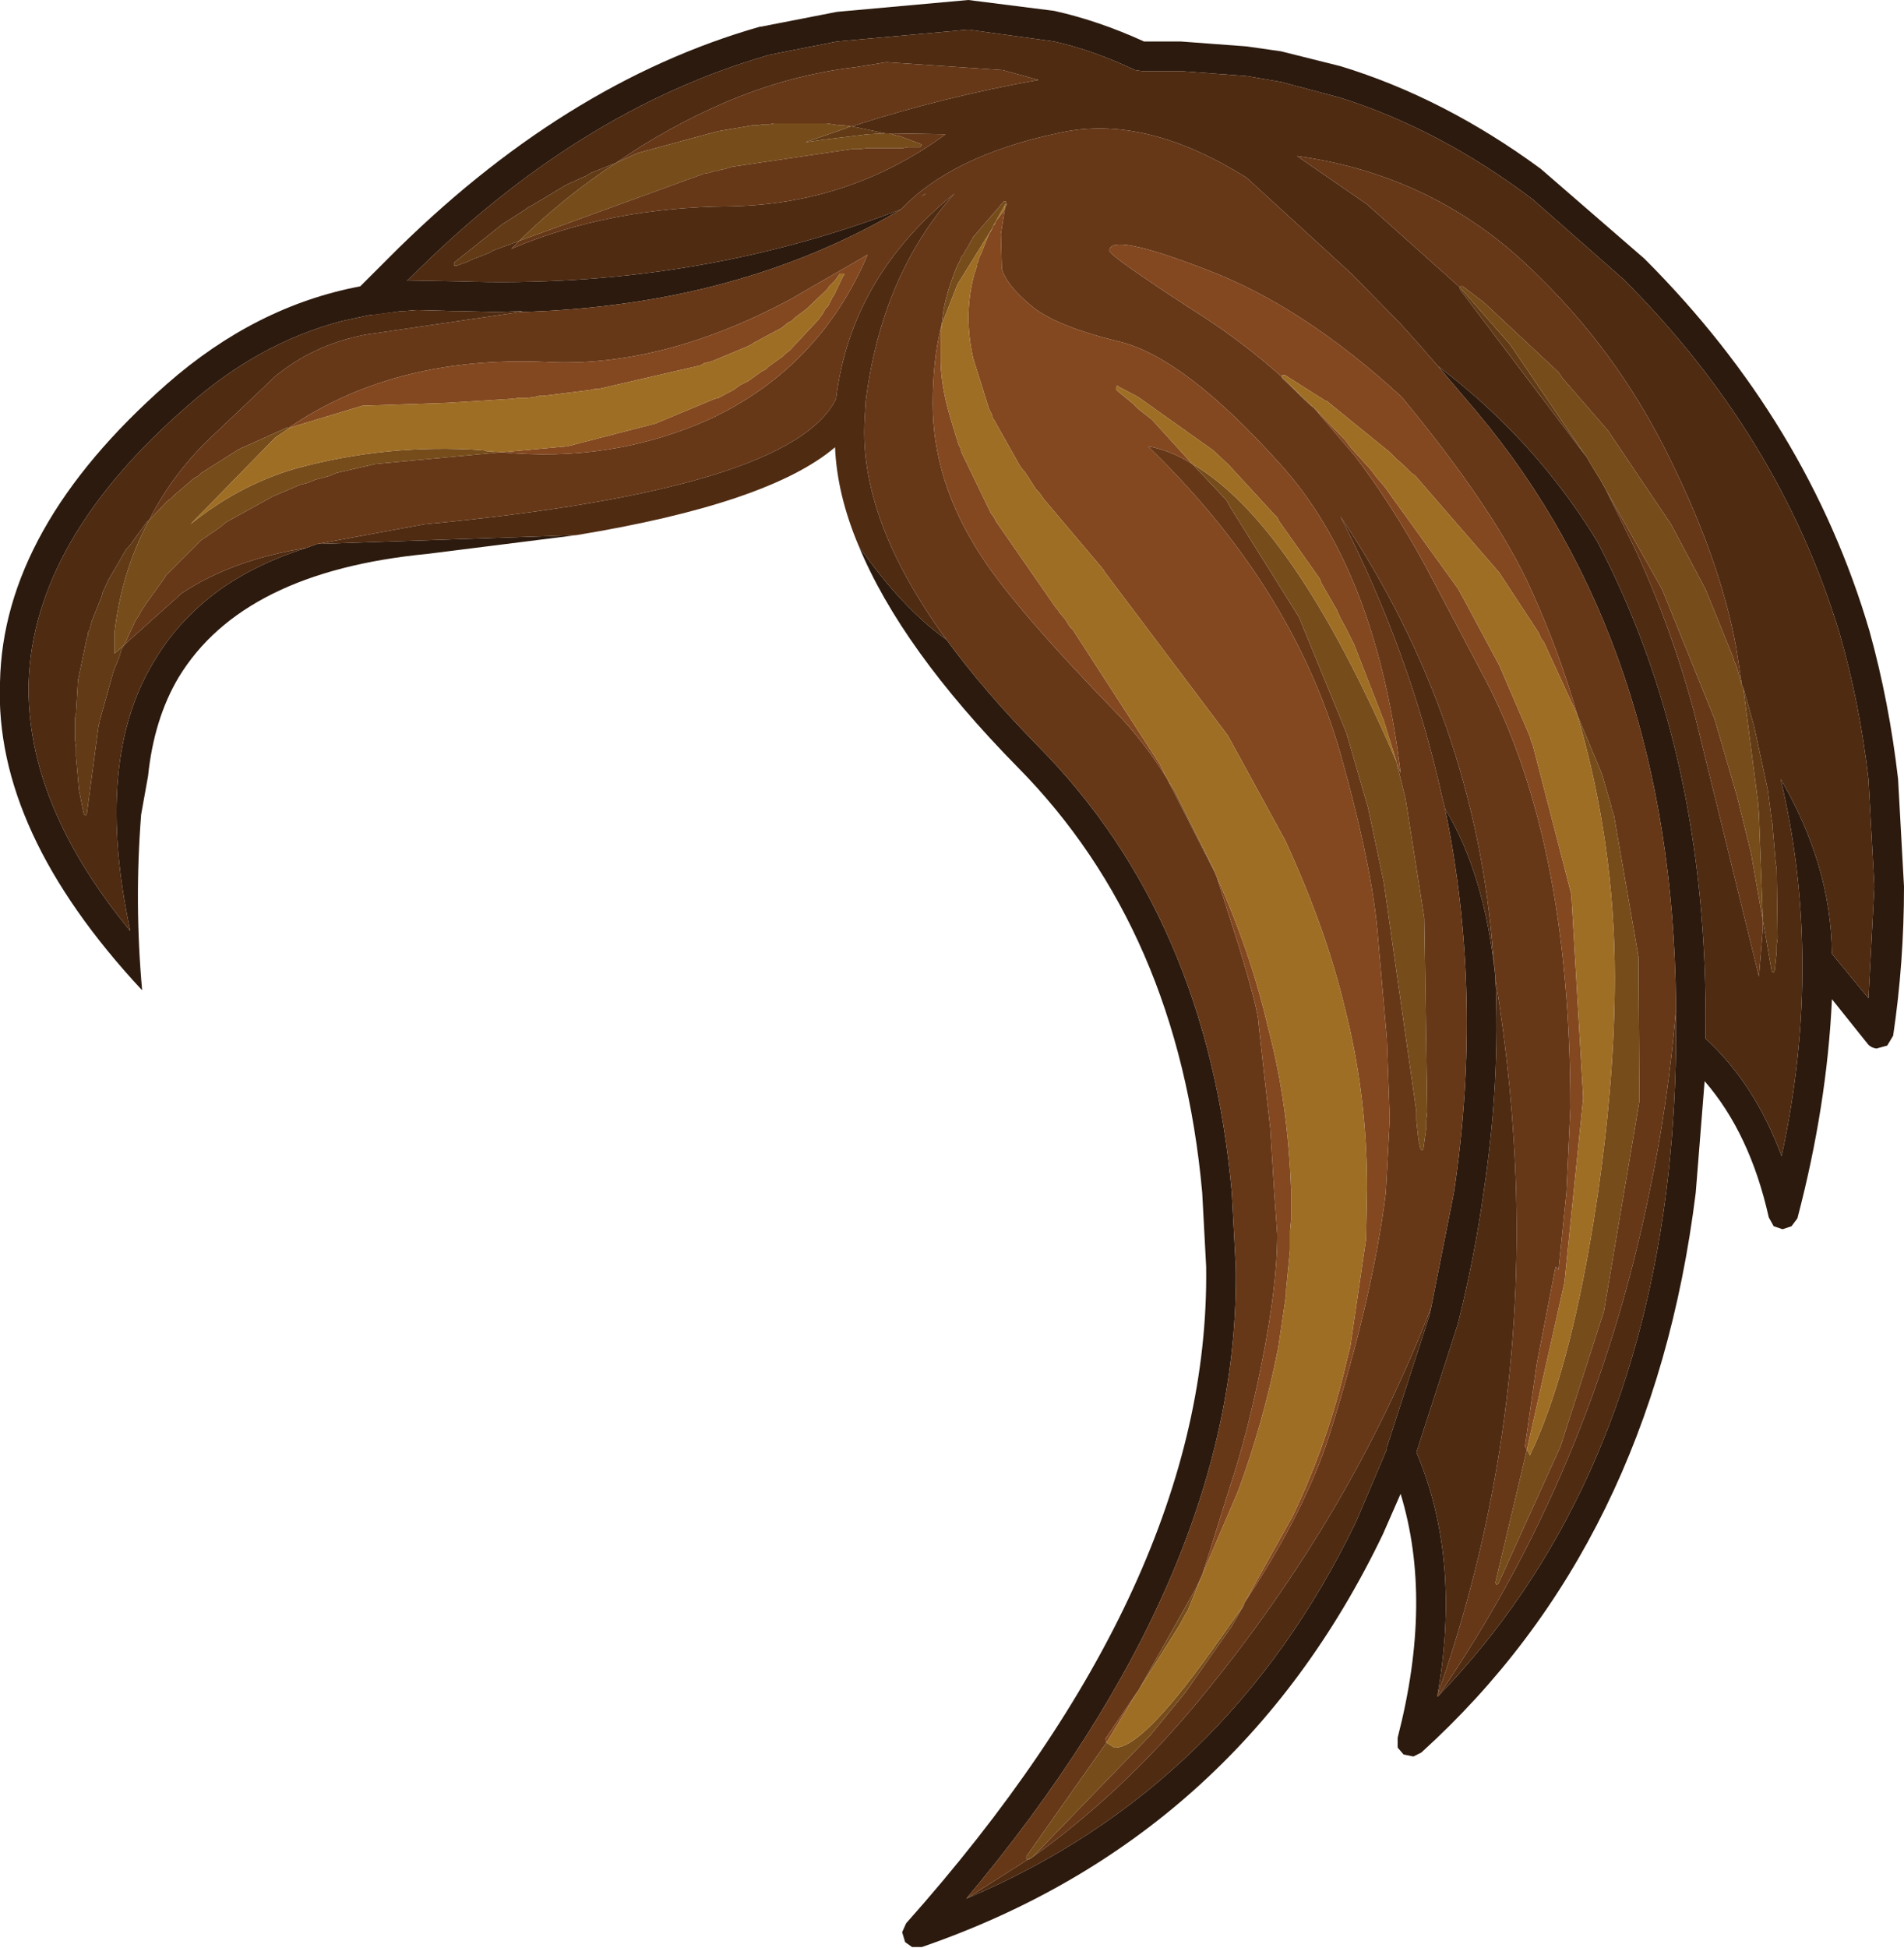 <?xml version="1.0" encoding="UTF-8" standalone="no"?>
<svg xmlns:ffdec="https://www.free-decompiler.com/flash" xmlns:xlink="http://www.w3.org/1999/xlink" ffdec:objectType="shape" height="98.65px" width="96.45px" xmlns="http://www.w3.org/2000/svg">
  <g transform="matrix(1.0, 0.0, 0.0, 1.0, 31.0, -0.3)">
    <path d="M53.9 51.4 L53.9 51.1 Q53.7 32.95 43.8 21.15 L41.85 18.85 Q46.75 22.55 49.9 27.7 55.55 38.45 55.4 52.65 L55.4 52.9 Q57.9 55.2 59.25 58.85 60.35 53.75 60.3 48.9 L60.3 48.85 60.3 48.8 Q60.25 44.15 59.2 39.75 61.75 44.1 61.8 48.6 L63.65 50.85 63.95 45.2 63.65 39.75 Q63.2 35.85 62.15 32.25 59.1 22.3 51.25 14.45 L46.65 10.4 Q41.95 6.85 36.9 5.25 L33.9 4.45 32.15 4.15 28.8 3.9 26.85 3.9 26.5 3.85 Q24.4 2.85 22.4 2.4 L18.05 1.8 11.4 2.4 7.85 3.1 7.9 3.1 Q-1.8 5.9 -10.3 14.45 L-10.4 14.5 -7.7 14.55 Q4.1 14.95 14.65 10.9 6.35 15.8 -4.65 16.1 L-4.55 16.05 -5.8 16.1 -7.8 16.05 -8.05 16.05 -9.9 16.0 -10.5 16.05 -10.65 16.05 -12.1 16.25 -12.2 16.25 -12.25 16.25 -13.65 16.55 Q-17.9 17.65 -21.55 20.9 -29.3 27.65 -29.55 34.85 -29.7 41.0 -24.4 47.45 -26.25 38.8 -23.2 33.8 -22.3 32.25 -20.9 31.0 -18.8 29.1 -15.5 28.05 L-14.95 27.85 -1.8 27.4 -9.35 28.35 Q-18.7 29.25 -21.95 34.6 -23.2 36.7 -23.5 39.6 L-23.85 41.55 Q-24.2 46.0 -23.8 50.45 -31.3 42.4 -31.0 34.85 -30.85 27.05 -22.55 19.75 -18.05 15.8 -12.75 14.8 L-11.35 13.4 Q-2.5 4.5 7.5 1.65 L7.55 1.65 11.4 0.9 18.05 0.3 22.4 0.85 Q24.65 1.35 26.95 2.4 L28.8 2.4 32.15 2.65 33.9 2.9 36.9 3.65 Q42.15 5.25 47.05 8.85 L52.3 13.4 Q60.6 21.7 63.7 32.25 64.7 35.85 65.15 39.75 L65.45 45.2 Q65.45 49.05 64.9 52.75 L64.6 53.25 64.05 53.4 Q63.75 53.35 63.6 53.15 L61.8 50.9 Q61.55 56.3 60.05 62.0 L59.75 62.4 59.3 62.55 58.85 62.4 58.6 61.95 Q57.65 57.7 55.35 55.05 L54.9 60.7 Q52.7 78.45 41.0 89.05 L40.6 89.25 40.1 89.15 39.8 88.8 39.8 88.3 Q41.6 81.35 39.95 75.95 L39.05 78.0 Q31.65 93.4 15.7 98.9 L15.2 98.9 14.85 98.65 14.7 98.15 14.9 97.7 Q30.3 80.4 30.1 64.5 L30.1 64.45 29.9 60.7 Q28.7 47.4 20.55 39.15 14.65 33.15 12.5 27.95 14.7 31.1 16.95 32.7 18.85 35.3 21.6 38.1 30.15 46.75 31.4 60.7 L31.6 64.45 Q31.85 79.85 17.95 96.45 31.2 90.85 37.7 77.35 L39.25 73.7 39.25 73.6 41.4 66.95 41.5 66.5 42.65 60.7 Q44.15 50.7 42.2 41.25 44.2 44.55 44.75 49.75 L44.75 49.85 Q45.0 55.1 44.15 60.7 43.7 63.95 42.85 67.35 L40.75 73.85 Q43.05 79.25 41.8 86.25 L41.8 86.2 41.85 86.2 Q51.4 76.3 53.4 60.7 53.85 57.15 53.9 53.35 L53.9 53.3 53.9 53.2 53.9 52.65 53.9 51.4 M15.85 10.15 L15.65 10.25 15.9 10.1 15.85 10.15" fill="#2c1a0e" fill-rule="evenodd" stroke="none"/>
    <path d="M49.3 23.35 L49.35 23.4 49.7 24.0 50.1 24.65 50.35 25.1 51.85 28.15 Q53.65 32.05 54.8 36.3 L58.1 49.75 58.3 47.35 58.3 46.9 58.75 49.5 58.85 49.55 58.9 49.45 59.0 48.5 59.0 48.15 59.05 47.8 59.0 44.3 58.95 44.0 58.8 42.25 58.8 42.05 58.75 41.85 58.55 40.3 57.85 37.05 57.3 35.1 57.25 35.05 56.95 33.1 Q56.1 28.45 53.3 22.95 50.8 18.05 46.95 14.3 41.9 9.2 34.7 8.2 L38.25 10.65 42.95 14.85 42.95 14.95 49.3 23.35 M53.9 51.4 L53.9 52.65 53.9 53.2 53.9 53.3 53.9 53.35 Q53.85 57.15 53.4 60.7 51.4 76.3 41.85 86.2 49.65 74.85 52.55 60.7 53.5 56.2 53.9 51.4 M41.8 86.2 L41.8 86.25 Q43.05 79.25 40.75 73.85 L42.85 67.35 Q43.7 63.95 44.15 60.7 45.0 55.1 44.75 49.85 45.65 55.35 45.8 60.7 46.15 73.85 41.8 86.2 M44.75 49.75 Q44.2 44.55 42.2 41.25 L42.05 40.65 Q40.45 33.4 36.9 26.45 43.75 36.65 44.65 48.75 L44.75 49.75 M41.5 66.5 L41.4 66.95 39.25 73.6 39.25 73.7 37.7 77.35 Q31.2 90.85 17.95 96.45 L21.1 94.45 21.15 94.45 21.3 94.35 Q25.9 91.05 29.7 86.45 37.4 77.15 41.5 66.5 M16.95 32.7 Q14.7 31.1 12.5 27.95 11.4 25.35 11.3 22.95 7.95 25.8 -1.8 27.4 L-14.95 27.85 -9.5 26.85 Q9.1 25.1 11.35 20.5 12.1 14.35 17.35 10.1 13.65 14.25 12.85 20.65 L12.85 20.7 12.85 20.75 12.8 21.5 12.8 21.55 Q12.5 26.6 16.95 32.7 M-15.5 28.05 Q-18.8 29.1 -20.9 31.0 -22.3 32.25 -23.2 33.8 -26.25 38.8 -24.4 47.45 -29.7 41.0 -29.55 34.85 -29.3 27.65 -21.55 20.9 -17.9 17.65 -13.65 16.55 L-12.25 16.25 -12.2 16.25 -10.65 16.05 -10.5 16.05 -9.9 16.0 -8.05 16.05 -7.8 16.05 -5.8 16.1 -4.55 16.05 -4.65 16.1 -12.5 17.25 Q-15.1 17.75 -17.05 19.35 L-20.0 22.15 Q-22.2 24.15 -23.45 26.65 L-23.5 26.65 -24.45 27.95 -24.6 28.1 -25.5 29.65 -25.8 30.3 -25.85 30.5 -26.35 31.75 -26.45 32.15 -26.55 32.35 -26.55 32.5 -26.6 32.6 -27.05 34.75 -27.15 36.45 -27.2 36.65 -27.2 37.75 -27.15 38.15 -27.15 38.6 -27.0 40.3 -26.75 41.55 -26.65 41.6 -26.6 41.5 -26.0 37.0 -25.95 36.9 -25.95 36.8 -25.25 34.3 -24.95 33.55 -24.85 33.2 -24.7 32.95 -21.8 30.35 Q-19.25 28.65 -15.5 28.05 M14.65 10.9 Q4.1 14.95 -7.7 14.55 L-10.4 14.5 -10.3 14.45 Q-1.8 5.9 7.9 3.1 L7.85 3.1 11.4 2.4 18.05 1.8 22.4 2.4 Q24.4 2.85 26.5 3.85 L26.85 3.9 28.8 3.9 32.15 4.15 33.9 4.45 36.9 5.25 Q41.95 6.85 46.65 10.4 L51.25 14.45 Q59.1 22.3 62.15 32.25 63.2 35.85 63.65 39.75 L63.95 45.2 63.65 50.85 61.8 48.6 Q61.75 44.1 59.2 39.75 60.25 44.15 60.3 48.8 L60.3 48.85 60.3 48.9 Q60.35 53.75 59.25 58.85 57.9 55.2 55.4 52.9 L55.4 52.65 Q55.55 38.45 49.9 27.7 46.75 22.55 41.85 18.85 L40.85 17.7 39.95 16.7 37.45 14.15 32.15 9.3 Q27.2 6.2 23.05 6.95 L22.55 7.05 Q17.2 8.2 14.65 10.9 M12.15 6.7 Q16.8 5.2 21.6 4.35 L19.8 3.85 13.9 3.45 12.35 3.7 Q8.95 4.1 5.7 5.5 2.8 6.75 0.2 8.55 L-1.05 9.05 -1.3 9.2 -2.3 9.65 -4.05 10.7 -4.25 10.8 -4.45 10.95 -5.55 11.65 -8.0 13.6 -8.0 13.75 -7.85 13.75 -7.3 13.55 -7.1 13.45 -6.2 13.1 -6.05 13.0 -4.7 12.5 -5.1 12.9 Q-0.15 10.8 5.95 10.75 12.05 10.65 16.9 7.1 L13.85 7.05 12.15 6.7" fill="#4f2b12" fill-rule="evenodd" stroke="none"/>
    <path d="M57.25 35.05 L56.95 34.0 56.85 33.8 56.8 33.6 55.4 30.15 53.65 26.85 50.45 22.1 48.15 19.45 47.95 19.15 44.15 15.6 43.1 14.8 42.95 14.8 42.95 14.85 38.25 10.65 34.7 8.2 Q41.9 9.2 46.95 14.3 50.8 18.05 53.3 22.95 56.1 28.45 56.95 33.1 L57.25 35.05 M50.35 25.1 L53.2 30.15 55.85 36.7 57.0 40.65 57.7 43.5 58.3 46.9 58.3 47.35 58.1 49.75 54.8 36.3 Q53.65 32.05 51.85 28.15 L50.35 25.1 M41.85 18.85 L43.8 21.15 Q53.7 32.95 53.9 51.1 L53.9 51.4 Q53.5 56.2 52.55 60.7 49.65 74.85 41.85 86.2 L41.8 86.2 Q46.15 73.85 45.8 60.7 45.65 55.35 44.75 49.85 L44.75 49.75 44.65 48.75 Q43.75 36.65 36.9 26.45 40.45 33.4 42.05 40.65 L42.2 41.25 Q44.15 50.7 42.65 60.7 L41.5 66.5 Q37.4 77.15 29.7 86.45 25.9 91.05 21.3 94.35 L27.25 88.2 29.05 86.0 31.4 82.65 32.0 81.6 32.05 81.45 Q35.1 76.85 36.35 72.95 38.55 65.95 39.2 60.7 L39.4 56.95 39.25 52.85 38.8 47.75 Q38.55 44.35 36.9 38.45 34.45 29.95 27.15 22.9 28.3 23.1 29.4 23.8 L31.1 25.6 31.2 25.75 31.3 25.95 34.8 31.55 37.2 37.4 38.3 41.2 39.1 45.0 40.75 56.6 40.75 57.05 40.85 58.0 40.95 58.45 40.95 58.5 41.05 58.55 41.1 58.5 41.25 57.4 41.25 57.05 41.3 56.6 41.15 46.8 40.2 40.75 39.75 38.95 39.95 39.45 Q38.7 29.15 33.85 23.8 29.0 18.4 25.7 17.6 22.4 16.8 21.2 15.75 19.95 14.7 19.75 13.9 L19.7 12.15 19.9 10.9 19.9 10.85 20.0 10.65 19.95 10.5 19.85 10.5 18.3 12.3 18.0 12.85 17.9 13.0 17.8 13.2 17.7 13.3 17.65 13.45 17.45 13.85 Q16.95 15.1 16.8 16.0 L16.7 16.75 16.65 16.95 Q16.25 18.6 16.25 20.75 16.25 24.7 18.7 28.45 20.4 31.1 25.6 36.45 26.95 37.85 28.1 39.7 L30.55 44.5 30.65 44.75 31.75 48.2 Q32.75 51.5 32.75 52.1 L33.05 54.8 33.35 57.45 33.55 60.7 33.7 62.8 Q33.7 65.45 32.9 69.4 32.2 72.9 31.3 75.6 L30.3 78.8 29.9 80.05 29.6 80.7 26.7 85.85 25.0 88.35 25.05 88.55 21.0 94.3 21.0 94.45 21.1 94.45 17.95 96.45 Q31.85 79.85 31.6 64.45 L31.4 60.7 Q30.15 46.75 21.6 38.1 18.85 35.3 16.95 32.7 12.5 26.6 12.8 21.55 L12.8 21.5 12.85 20.75 12.85 20.7 12.85 20.65 Q13.65 14.25 17.35 10.1 12.1 14.35 11.35 20.5 9.1 25.1 -9.5 26.85 L-14.95 27.85 -15.5 28.05 Q-19.25 28.65 -21.8 30.35 L-24.7 32.95 -24.15 31.75 -23.95 31.45 -23.85 31.25 -23.55 30.8 -22.65 29.55 -22.6 29.45 -20.8 27.65 -20.5 27.45 -19.85 27.0 -19.55 26.75 -17.2 25.45 -15.8 24.85 -15.4 24.75 -15.05 24.6 -14.3 24.4 -13.95 24.25 -12.0 23.8 -5.6 23.2 Q-0.05 23.75 4.9 21.55 10.5 18.95 12.95 13.2 L9.05 15.45 Q2.8 18.8 -2.9 18.65 -10.85 18.2 -16.35 21.95 L-16.45 21.95 -18.9 23.05 -20.8 24.25 -20.95 24.4 -21.15 24.5 -22.2 25.4 -22.35 25.55 -22.55 25.7 -23.45 26.65 Q-22.2 24.15 -20.0 22.15 L-17.05 19.35 Q-15.1 17.75 -12.5 17.25 L-4.65 16.1 Q6.35 15.8 14.65 10.9 17.2 8.2 22.55 7.05 L23.05 6.95 Q27.2 6.2 32.15 9.3 L37.45 14.15 39.95 16.7 40.85 17.7 41.85 18.85 M-12.2 16.25 L-12.1 16.25 -10.65 16.05 -12.2 16.25 M48.9 36.5 Q48.0 33.35 46.6 30.25 44.8 26.2 40.0 20.4 35.0 15.8 30.1 13.95 25.2 12.05 25.2 13.0 25.2 13.25 29.35 15.95 31.9 17.55 33.95 19.4 L33.95 19.45 35.3 20.75 35.55 20.95 37.6 23.35 Q39.45 25.75 41.2 28.95 L44.05 34.35 Q48.55 42.65 48.55 56.4 L48.35 60.7 47.95 64.6 47.8 64.45 46.85 69.35 46.25 73.55 46.35 73.7 44.75 80.45 44.8 80.55 44.9 80.5 48.05 73.55 50.25 66.7 52.05 56.05 52.0 48.75 50.75 41.55 50.65 41.3 50.6 41.05 50.15 39.5 48.9 36.5 M0.2 8.55 Q2.8 6.75 5.7 5.5 8.95 4.1 12.35 3.7 L13.9 3.45 19.8 3.85 21.6 4.35 Q16.8 5.2 12.15 6.7 L12.1 6.7 11.75 6.65 11.55 6.65 10.85 6.55 8.2 6.55 7.95 6.6 7.65 6.6 7.35 6.65 7.1 6.65 5.35 6.95 1.3 8.05 0.2 8.55 M13.85 7.05 L16.9 7.1 Q12.05 10.65 5.95 10.75 -0.15 10.8 -5.1 12.9 L-4.7 12.5 4.65 9.1 4.95 9.05 5.2 8.95 5.35 8.95 5.5 8.9 5.75 8.85 6.05 8.75 12.15 7.85 12.55 7.85 12.95 7.8 14.75 7.8 15.0 7.75 15.6 7.75 15.7 7.65 15.65 7.6 14.6 7.2 14.35 7.15 14.05 7.05 13.85 7.05 M15.85 10.15 L15.9 10.1 15.65 10.25 15.85 10.15" fill="#663818" fill-rule="evenodd" stroke="none"/>
    <path d="M48.9 36.5 L47.2 32.8 47.05 32.6 46.95 32.35 44.95 29.3 40.7 24.4 40.5 24.25 40.15 23.9 39.75 23.55 39.4 23.2 36.2 20.6 36.15 20.6 34.1 19.3 33.95 19.3 33.95 19.4 Q31.9 17.55 29.35 15.95 25.2 13.25 25.2 13.0 25.2 12.05 30.1 13.95 35.0 15.8 40.0 20.4 44.8 26.2 46.6 30.25 48.0 33.35 48.9 36.5 M35.55 20.95 L35.8 21.15 35.75 21.15 37.15 22.6 37.45 23.0 38.45 24.1 38.75 24.5 39.1 24.9 42.85 30.1 43.1 30.55 44.95 34.0 46.5 37.6 46.55 37.8 46.65 38.05 48.6 45.6 49.2 55.9 48.25 65.25 46.35 73.7 46.25 73.55 46.85 69.35 47.8 64.45 47.95 64.6 48.35 60.7 48.55 56.4 Q48.55 42.65 44.05 34.35 L41.2 28.95 Q39.45 25.75 37.6 23.35 L35.55 20.95 M32.05 81.45 L34.5 77.05 Q36.3 73.25 37.2 69.3 L37.4 68.5 38.2 63.05 38.25 60.5 Q38.25 55.8 37.15 51.45 36.2 47.4 34.1 42.85 L31.2 37.55 24.95 29.25 24.9 29.15 21.9 25.6 21.65 25.25 21.5 25.1 21.4 24.95 20.95 24.25 20.7 23.95 19.35 21.55 19.3 21.5 19.25 21.3 19.1 21.0 18.3 18.45 Q17.8 16.25 18.35 14.2 L18.5 13.75 18.5 13.65 18.55 13.55 18.6 13.35 18.7 13.15 19.1 12.15 19.2 12.0 19.3 11.8 19.3 11.75 19.4 11.65 19.45 11.5 19.9 10.9 19.7 12.15 19.75 13.9 Q19.95 14.7 21.2 15.75 22.4 16.8 25.7 17.6 29.0 18.4 33.85 23.8 38.7 29.15 39.95 39.45 L39.75 38.95 39.75 38.9 39.1 36.8 37.6 32.95 37.15 32.05 36.9 31.6 36.7 31.15 35.95 29.85 35.85 29.6 33.8 26.7 33.7 26.5 33.55 26.35 31.25 23.85 30.45 23.1 26.65 20.4 25.7 19.9 Q25.55 19.75 25.55 19.95 L25.55 20.05 26.4 20.75 26.65 21.0 27.35 21.55 29.4 23.8 Q28.3 23.1 27.15 22.9 34.45 29.95 36.9 38.45 38.55 44.35 38.8 47.75 L39.25 52.85 39.4 56.95 39.2 60.7 Q38.55 65.95 36.35 72.95 35.1 76.85 32.05 81.45 M16.7 16.9 L16.65 16.95 16.65 18.7 Q16.7 20.05 17.2 21.65 L17.55 22.8 17.65 23.0 17.7 23.2 19.2 26.3 19.35 26.5 19.45 26.7 22.5 31.1 22.6 31.2 22.65 31.3 22.95 31.65 23.2 32.05 23.35 32.2 27.75 39.0 28.1 39.7 Q26.95 37.85 25.6 36.45 20.4 31.1 18.7 28.45 16.25 24.7 16.25 20.75 16.25 18.6 16.65 16.95 L16.7 16.75 16.7 16.9 M30.65 44.75 Q32.35 48.5 33.25 52.4 34.25 56.2 34.4 60.55 L34.4 62.1 34.35 62.6 34.35 63.6 34.15 65.6 34.15 65.85 33.75 68.55 Q33.0 72.35 31.7 75.85 L29.9 80.05 30.3 78.8 31.3 75.6 Q32.2 72.9 32.9 69.4 33.7 65.45 33.7 62.8 L33.55 60.7 33.35 57.45 33.05 54.8 32.75 52.1 Q32.75 51.5 31.75 48.2 L30.65 44.75 M26.7 85.85 L26.6 86.0 25.05 88.55 25.0 88.35 26.7 85.85 M-5.55 23.2 L-2.25 22.9 2.2 21.75 5.2 20.5 5.4 20.45 6.15 20.05 6.5 19.8 6.9 19.6 7.6 19.1 7.8 19.0 7.95 18.85 8.65 18.35 8.8 18.2 9.0 18.05 10.45 16.5 10.7 16.15 10.8 15.95 10.95 15.8 11.2 15.3 11.25 15.25 11.7 14.3 Q11.85 14.15 11.65 14.15 L11.55 14.15 11.3 14.5 11.0 14.8 10.9 14.95 9.85 15.95 9.25 16.4 9.1 16.55 8.9 16.65 8.6 16.9 7.2 17.65 7.05 17.75 6.85 17.85 5.05 18.6 4.65 18.7 4.5 18.8 -0.7 20.0 -0.9 20.0 -1.1 20.05 -3.5 20.35 -3.7 20.35 -3.9 20.4 -4.3 20.45 -4.7 20.45 -5.1 20.5 -5.9 20.55 -6.7 20.6 -7.5 20.65 -8.3 20.7 -12.65 20.85 -16.3 21.95 -16.35 21.95 Q-10.85 18.2 -2.9 18.65 2.8 18.8 9.05 15.45 L12.95 13.2 Q10.5 18.95 4.9 21.55 -0.05 23.75 -5.6 23.2 L-5.55 23.2" fill="#834820" fill-rule="evenodd" stroke="none"/>
    <path d="M42.95 14.85 L45.5 17.75 49.3 23.35 42.95 14.95 42.95 14.85 M58.3 46.9 L58.1 41.5 58.05 40.9 57.4 35.85 57.3 35.1 57.85 37.05 58.55 40.3 58.75 41.85 58.8 42.05 58.8 42.25 58.95 44.0 59.0 44.3 59.05 47.8 59.0 48.15 59.0 48.5 58.9 49.45 58.85 49.55 58.75 49.5 58.3 46.9 M12.15 6.7 L13.85 7.05 12.95 7.1 10.5 7.4 10.2 7.45 9.8 7.5 11.55 6.9 12.1 6.7 12.15 6.7 M-4.7 12.5 L-6.05 13.0 -6.2 13.1 -7.1 13.45 -7.3 13.55 -7.85 13.75 -8.0 13.75 -8.0 13.6 -5.55 11.65 -4.45 10.95 -4.25 10.8 -4.05 10.7 -2.3 9.65 -1.3 9.2 -1.05 9.05 0.2 8.55 Q-2.4 10.25 -4.7 12.5 M21.1 94.45 L21.3 94.35 21.15 94.45 21.1 94.45 M-23.45 26.65 Q-24.85 29.25 -25.2 32.35 L-25.2 33.4 -24.7 32.95 -24.85 33.2 -24.95 33.55 -25.25 34.3 -25.95 36.8 -25.95 36.9 -26.0 37.0 -26.6 41.5 -26.65 41.6 -26.75 41.55 -27.0 40.3 -27.15 38.6 -27.15 38.15 -27.2 37.75 -27.2 36.65 -27.15 36.45 -27.05 34.75 -26.6 32.6 -26.55 32.5 -26.55 32.35 -26.45 32.15 -26.35 31.75 -25.85 30.5 -25.8 30.3 -25.5 29.65 -24.6 28.1 -24.45 27.95 -23.5 26.65 -23.45 26.65" fill="#623b16" fill-rule="evenodd" stroke="none"/>
    <path d="M42.95 14.85 L42.95 14.8 43.1 14.8 44.15 15.6 47.95 19.15 48.15 19.45 50.45 22.1 53.65 26.85 55.4 30.15 56.8 33.6 56.85 33.8 56.95 34.0 57.25 35.05 57.3 35.1 57.4 35.85 58.05 40.9 58.1 41.5 58.3 46.9 57.7 43.5 57.0 40.65 55.85 36.7 53.2 30.15 50.35 25.1 50.1 24.65 49.7 24.0 49.35 23.4 49.3 23.35 45.5 17.75 42.95 14.85 M33.95 19.4 L35.55 20.95 35.3 20.75 33.95 19.45 33.95 19.4 M46.35 73.7 L46.5 74.0 Q48.45 69.95 49.7 62.3 L49.95 60.7 Q50.8 54.8 50.8 49.8 50.8 43.0 48.9 36.5 L50.15 39.5 50.6 41.05 50.65 41.3 50.75 41.55 52.0 48.75 52.05 56.05 50.25 66.7 48.05 73.55 44.9 80.5 44.8 80.55 44.75 80.45 46.35 73.7 M19.3 11.8 L17.5 14.7 16.7 16.75 16.7 16.9 16.7 16.75 16.8 16.0 Q16.95 15.1 17.45 13.85 L17.65 13.45 17.7 13.3 17.8 13.2 17.9 13.0 18.0 12.85 18.3 12.3 19.85 10.5 19.95 10.5 20.0 10.65 19.9 10.85 19.95 10.6 19.45 11.5 19.4 11.6 19.3 11.75 19.3 11.8 M28.1 39.7 L28.5 40.35 30.45 44.25 30.65 44.75 30.55 44.5 28.1 39.7 M29.9 80.05 L29.15 81.9 29.1 81.95 28.75 82.6 26.7 85.85 29.6 80.7 29.9 80.05 M25.05 88.55 L25.45 88.8 25.5 88.8 Q26.95 88.8 30.8 83.3 L32.0 81.6 32.05 81.45 32.0 81.6 31.4 82.65 29.05 86.0 27.25 88.2 21.3 94.35 21.1 94.45 21.0 94.45 21.0 94.3 25.05 88.55 M39.75 38.9 L39.75 38.95 40.2 40.75 41.15 46.8 41.3 56.6 41.25 57.05 41.25 57.4 41.1 58.5 41.05 58.55 40.95 58.5 40.95 58.45 40.85 58.0 40.75 57.05 40.75 56.6 39.1 45.0 38.3 41.2 37.2 37.4 34.8 31.55 31.3 25.95 31.2 25.75 31.1 25.6 29.4 23.8 Q34.55 26.8 39.75 38.9 M0.2 8.55 L1.3 8.05 5.35 6.95 7.1 6.65 7.35 6.65 7.65 6.6 7.95 6.6 8.2 6.55 10.85 6.55 11.55 6.65 11.75 6.65 12.1 6.7 11.55 6.9 9.8 7.5 10.2 7.45 10.5 7.4 12.95 7.1 13.85 7.05 14.05 7.05 14.35 7.15 14.6 7.2 15.65 7.6 15.7 7.65 15.6 7.75 15.0 7.75 14.75 7.8 12.95 7.8 12.55 7.85 12.15 7.85 6.05 8.75 5.75 8.85 5.5 8.9 5.35 8.95 5.2 8.95 4.95 9.05 4.65 9.1 -4.7 12.5 Q-2.4 10.25 0.2 8.55 M-16.3 21.95 L-17.05 22.45 -21.35 26.85 Q-18.95 24.9 -16.1 24.05 -11.4 22.75 -6.5 23.1 L-6.35 23.15 -5.55 23.2 -5.6 23.2 -12.0 23.8 -13.95 24.25 -14.3 24.4 -15.05 24.6 -15.4 24.75 -15.8 24.85 -17.2 25.45 -19.55 26.75 -19.85 27.0 -20.5 27.45 -20.8 27.65 -22.6 29.45 -22.65 29.55 -23.55 30.8 -23.85 31.25 -23.95 31.45 -24.15 31.75 -24.7 32.95 -25.2 33.4 -25.2 32.35 Q-24.85 29.25 -23.45 26.65 L-22.55 25.7 -22.35 25.55 -22.2 25.4 -21.15 24.5 -20.95 24.4 -20.8 24.25 -18.9 23.05 -16.45 21.95 -16.35 21.95 -16.3 21.95" fill="#764c1b" fill-rule="evenodd" stroke="none"/>
    <path d="M33.95 19.4 L33.95 19.3 34.1 19.3 36.15 20.6 36.2 20.6 39.4 23.2 39.75 23.55 40.15 23.9 40.5 24.25 40.7 24.4 44.95 29.3 46.95 32.35 47.05 32.6 47.2 32.8 48.9 36.5 Q50.8 43.0 50.8 49.8 50.8 54.8 49.95 60.7 L49.7 62.3 Q48.45 69.95 46.5 74.0 L46.35 73.7 48.25 65.25 49.2 55.9 48.6 45.6 46.65 38.05 46.55 37.8 46.5 37.6 44.95 34.0 43.1 30.55 42.85 30.1 39.1 24.9 38.75 24.5 38.45 24.1 37.45 23.0 37.15 22.6 35.75 21.15 35.8 21.15 35.55 20.95 33.95 19.4 M19.3 11.8 L19.2 12.0 19.1 12.15 18.7 13.15 18.6 13.35 18.55 13.55 18.5 13.65 18.5 13.75 18.35 14.2 Q17.8 16.25 18.3 18.45 L19.1 21.0 19.25 21.3 19.3 21.5 19.35 21.55 20.7 23.95 20.95 24.25 21.4 24.95 21.5 25.1 21.65 25.25 21.9 25.6 24.9 29.15 24.95 29.25 31.2 37.55 34.1 42.85 Q36.2 47.4 37.15 51.45 38.25 55.8 38.25 60.5 L38.2 63.05 37.4 68.5 37.2 69.3 Q36.3 73.25 34.5 77.05 L32.05 81.45 32.0 81.6 30.8 83.3 Q26.95 88.8 25.5 88.8 L25.45 88.8 25.05 88.55 26.6 86.0 26.7 85.85 28.75 82.6 29.1 81.95 29.15 81.9 29.9 80.05 31.7 75.85 Q33.0 72.35 33.75 68.55 L34.15 65.85 34.15 65.6 34.35 63.6 34.35 62.6 34.4 62.1 34.4 60.55 Q34.25 56.2 33.25 52.4 32.35 48.5 30.65 44.75 L30.45 44.25 28.5 40.35 28.1 39.7 27.75 39.0 23.35 32.2 23.2 32.05 22.95 31.65 22.65 31.3 22.6 31.2 22.5 31.1 19.45 26.7 19.35 26.5 19.2 26.3 17.7 23.2 17.65 23.0 17.55 22.8 17.2 21.65 Q16.7 20.05 16.65 18.7 L16.65 16.95 16.7 16.9 16.7 16.75 17.5 14.7 19.3 11.8 M29.4 23.8 L27.35 21.55 26.65 21.0 26.4 20.75 25.55 20.05 25.55 19.95 Q25.55 19.75 25.7 19.9 L26.65 20.4 30.45 23.1 31.25 23.85 33.55 26.35 33.7 26.5 33.8 26.7 35.85 29.6 35.95 29.85 36.7 31.15 36.9 31.6 37.15 32.05 37.6 32.95 39.1 36.8 39.75 38.9 Q34.55 26.8 29.4 23.8 M19.9 10.9 L19.45 11.5 19.4 11.65 19.3 11.75 19.4 11.6 19.45 11.5 19.95 10.6 19.9 10.85 19.9 10.9 M-16.3 21.95 L-12.65 20.85 -8.3 20.7 -7.5 20.65 -6.7 20.6 -5.9 20.55 -5.1 20.5 -4.7 20.45 -4.3 20.45 -3.9 20.4 -3.7 20.35 -3.5 20.35 -1.1 20.05 -0.9 20.0 -0.7 20.0 4.5 18.8 4.65 18.7 5.05 18.6 6.85 17.85 7.05 17.75 7.2 17.65 8.6 16.9 8.9 16.65 9.1 16.55 9.25 16.4 9.85 15.95 10.9 14.95 11.0 14.8 11.3 14.5 11.55 14.15 11.65 14.15 Q11.85 14.15 11.7 14.3 L11.25 15.25 11.2 15.3 10.95 15.8 10.8 15.95 10.7 16.15 10.45 16.5 9.0 18.05 8.8 18.2 8.65 18.35 7.95 18.85 7.8 19.0 7.6 19.1 6.9 19.6 6.5 19.8 6.15 20.05 5.4 20.45 5.2 20.5 2.2 21.75 -2.25 22.9 -5.55 23.2 -6.35 23.15 -6.5 23.1 Q-11.4 22.75 -16.1 24.05 -18.95 24.9 -21.35 26.85 L-17.05 22.45 -16.3 21.95" fill="#9f6e25" fill-rule="evenodd" stroke="none"/>
  </g>
</svg>
